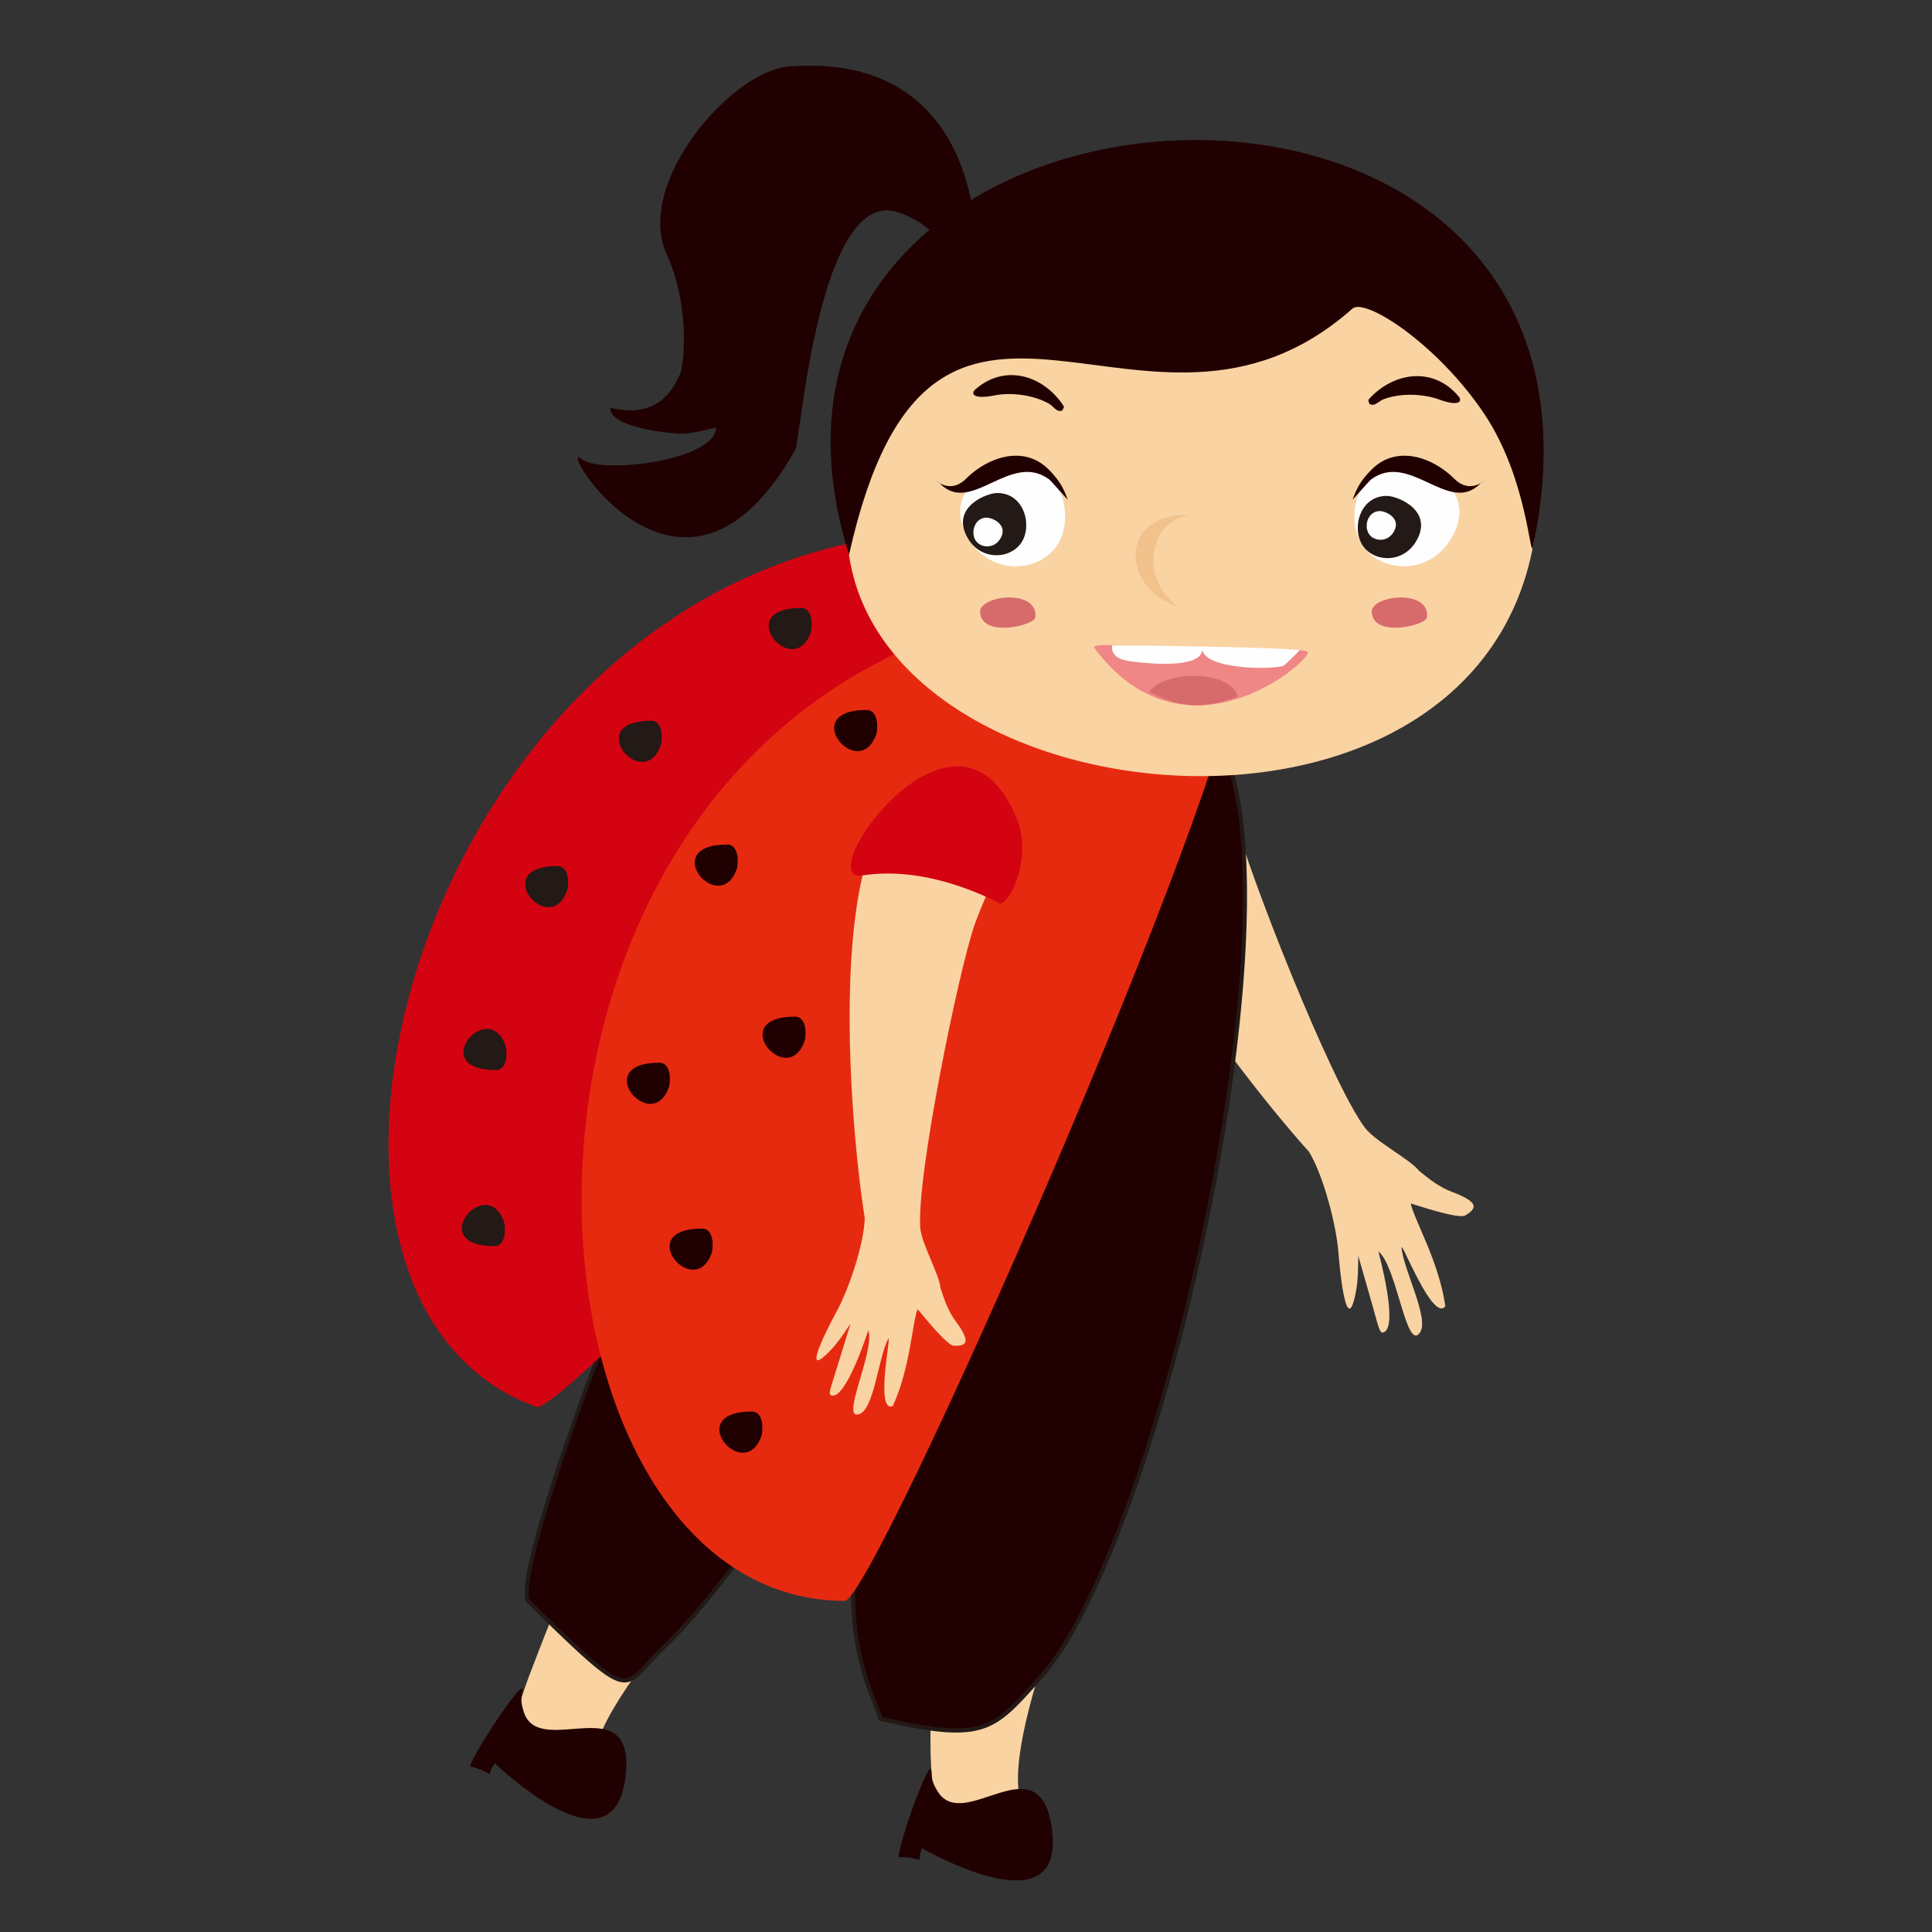 <svg xmlns="http://www.w3.org/2000/svg" width="120" height="120"><rect width="100%" height="100%" fill="#333333" stroke="none"/><g fill="none" fill-rule="evenodd"><path fill="#FAD3A3" d="M76.737 50.947c.72 3.01 5.915 16.296 8.051 19.11.651.859 2.826 1.966 3.347 2.663.646.53 1.305 1.031 2.028 1.302 1.855.692 1.48 1.074.864 1.464-.36.226-2.227-.369-3.406-.737.21 1.007 1.759 3.609 2.151 6.377-.766 1.055-2.752-4.134-2.717-3.634.093 1.329 1.738 4.391 1.148 5.266-.86 1.275-1.432-4.121-2.59-5.027-.004-.002 1.353 4.905.254 5.037-.095.012-.205-.167-.346-.695-.198-.745-1.015-3.556-1.156-4.07-.014.986-.013 1.756-.24 2.663-.564 2.247-.953-2.34-.992-2.854-.125-1.677-.923-4.786-1.827-6.27h.001c-5.568-6.17-22.59-28.565-7.26-27.1 1.926.184 2.056 3.86 2.69 6.505M69.696 88.97c.386 1.304-6.919 16.399-6.448 22.089.166 2.01-5.454 8.52-5.454-2.896 0-4.316-.12-21.443 4.742-21.443 1.686 0 6.675.615 7.16 2.25m-18.737 1.172c-.106 1.356-12.339 12.856-13.939 18.338-.564 1.936-8.147 6.018-4.056-4.646 1.546-4.03 7.572-20.07 12.113-18.34 1.575.6 6.014 2.948 5.882 4.648"/><path fill="#210001" d="M65.341 113.643c-.725-5.603-5.436.25-7.083-2.349-.331-.522-.399-.808-.404-1.242-.017-1.24-2.036 4.414-2.036 5.299 1.864 0 1.028.646 1.445-.553.019-.007 8.9 5.196 8.078-1.155m-26.49-3.303c.65-5.612-5.336-1.061-6.307-3.978-.195-.587-.192-.88-.093-1.303.284-1.208-3.042 3.796-3.256 4.655 1.81.447.842.874 1.537-.19.02-.002 7.383 7.179 8.12.817m36.902-64.264c5.27 9.874-3.694 49.868-11.128 58.106-2.947 3.267-3.407 4.075-9.932 2.576-.161-.777-1.707-3.29-1.707-7.81 0-15.523-5.583-2.48-11.772 3.374-2.703 2.555-1.603 3.78-8.364-2.83-1.903-1.86 16.664-48.586 22.56-52.279 5.094-3.19 15.502-7.708 19.912-2.162.322.405.257.7.431 1.025"/><path fill="#231916" d="M54.8 106.652c2.159.495 3.535.705 4.59.705 2.21 0 3.04-.923 4.86-2.946l.282-.312c3.47-3.846 7.608-15.252 10.297-28.38 2.225-10.867 3.607-24.345.812-29.582a1.717 1.717 0 0 1-.142-.405c-.05-.193-.097-.376-.276-.6-1.354-1.704-3.395-2.567-6.068-2.567-4.484 0-10.004 2.457-13.676 4.757-5.336 3.342-21.797 43.622-22.608 51.138-.078.714.022.897.069.942 3.523 3.445 4.988 4.843 5.85 4.843.452 0 .807-.391 1.344-.984.277-.304.59-.65.993-1.03 1.678-1.587 3.34-3.742 4.805-5.642 2.112-2.737 3.935-5.101 5.245-5.101 1.34 0 1.938 2.3 1.938 7.46 0 3.482.92 5.754 1.413 6.975.127.313.223.55.272.73m4.59.959c-1.088 0-2.501-.219-4.725-.73l-.08-.018-.016-.08c-.034-.163-.141-.429-.278-.766-.5-1.237-1.432-3.54-1.432-7.07 0-4.849-.55-7.206-1.682-7.206-1.184 0-2.972 2.318-5.043 5.001-1.471 1.909-3.14 4.071-4.83 5.672a17.54 17.54 0 0 0-.98 1.017c-.584.643-.969 1.067-1.534 1.067-.952 0-2.293-1.263-6.03-4.915-.165-.162-.21-.528-.144-1.151.815-7.54 17.36-47.965 22.727-51.327 3.702-2.318 9.274-4.795 13.812-4.795 2.754 0 4.863.895 6.268 2.662.213.268.271.496.323.696.03.12.06.235.12.349 2.827 5.297 1.447 18.841-.788 29.751-2.696 13.17-6.859 24.623-10.356 28.5l-.282.312c-1.815 2.018-2.726 3.03-5.05 3.03"/><path fill="#D40311" d="M76.158 41.003c-2.322 6.37-41.132 47-42.835 46.385-20.617-7.46-5.082-59.572 31.933-53.975 3.778.572 11.791 5.15 10.902 7.59"/><path fill="#E62A10" d="M76.84 41.265c-.001 6.777-22.564 58.168-24.374 58.168-21.935 0-25.183-54.266 11.526-61.594 3.747-.748 12.847.83 12.847 3.426"/><path fill="#FAD3A3" d="M60.542 57.416c-.958 2.693-3.62 15.593-3.383 18.843.074.992 1.202 2.937 1.255 3.738.233.735.492 1.452.916 2.024 1.09 1.464.606 1.573-.067 1.567-.392-.004-1.541-1.4-2.27-2.274-.344.885-.454 3.677-1.543 6.02-1.126.434-.053-4.582-.278-4.177-.597 1.078-.863 4.274-1.76 4.657-1.31.559.964-3.912.522-5.192-.002-.004-1.42 4.48-2.34 4.032-.08-.039-.074-.232.083-.712.22-.677 1.003-3.264 1.153-3.733-.508.757-.894 1.355-1.527 1.944-1.57 1.46.44-2.291.668-2.708.748-1.364 1.695-4.174 1.741-5.775h.001c-1.21-7.568-3.129-33.445 8.02-24.643 1.4 1.107-.35 4.02-1.191 6.389m-7.923-24.162c.847 18.92 44.166 22.363 42.916-4.231-.957-20.36-44.076-21.683-42.916 4.23"/><path fill="#FEFEFE" d="M87.117 28.77c-2.799 0-3.653 3.378-2.475 5.123 1.205 1.784 4.49 1.906 5.737-.92 1.247-2.826-2.176-4.204-3.262-4.204"/><path fill="#210001" d="M84.011 31.037c.225-.606.424-1.119 1.195-1.886 1.55-1.542 3.787-.752 5.122.584 1.176 1.178 2.28-.357 1.594.325-1.95 1.938-4.366-2.066-6.774-.274-.066.05-1.142 1.267-1.137 1.251"/><path fill="#231916" d="M86.135 30.802c-1.688 0-2.203 2.038-1.492 3.091.726 1.076 2.707 1.15 3.46-.555.752-1.705-1.313-2.536-1.968-2.536"/><path fill="#FEFEFE" d="M63.17 28.77c2.797 0 3.652 3.378 2.473 5.123-1.204 1.784-4.489 1.906-5.736-.92-1.248-2.826 2.176-4.204 3.262-4.204"/><path fill="#231916" d="M61.94 30.622c1.688 0 2.203 2.038 1.492 3.091-.727 1.076-2.708 1.15-3.46-.554-.753-1.706 1.313-2.537 1.968-2.537"/><path fill="#210001" d="M66.318 31.037c-.225-.606-.423-1.119-1.195-1.886-1.549-1.542-3.787-.752-5.122.584-1.176 1.178-2.28-.357-1.593.325 1.948 1.938 4.365-2.066 6.773-.274.066.05 1.142 1.267 1.137 1.251"/><path fill="#F1C28C" d="M73.875 31.993c-4.173-.138-4.292 4.1-1.194 5.507 1.793.814-1.376-.313-1.006-3.108.37-2.796 3.191-2.367 2.2-2.4"/><path fill="#210001" d="M85.056 24.759c1.528-1.655 3.977-2.004 5.535-.144.28.335.001.642-1.203.2-1.024-.376-2.446-.408-3.467-.01-.283.11-.569.5-.88.265-.004-.156-.116-.169.015-.311m-19.023.411c-1.255-1.87-3.622-2.588-5.447-.988-.328.288-.1.634 1.158.382 1.07-.216 2.48-.03 3.427.52.263.151.486.58.83.396.028-.155.14-.15.032-.31"/><path fill="#FEFEFE" d="M85.72 31.742c-.78 0-1.018.942-.69 1.428.336.498 1.251.532 1.599-.256.348-.788-.607-1.172-.91-1.172m-24.426.408c-.78 0-1.018.943-.69 1.43.337.496 1.252.53 1.6-.257.347-.788-.607-1.172-.91-1.172"/><path fill="#D76B6C" d="M60.875 38.004c-.032-1.029 3.613-1.468 3.434.34-.051.511-3.383 1.3-3.434-.34m24.325 0c-.031-1.029 3.614-1.468 3.434.34-.05.511-3.382 1.3-3.433-.34"/><path fill="#210001" d="M52.733 34.462c5.202-23.298 18.341-3.843 31.269-15.293.798-.707 5.356 2.257 8.235 6.608 2.63 3.976 2.799 9.018 2.974 8.2 7.615-35.676-52.564-31.83-42.478.485"/><path fill="#210001" d="M60.562 17.451c-1.427-.504-1.534-3.133-4.737-4.25-4.954-1.727-6.11 14.16-6.424 14.72-7.096 12.644-15.067-.88-13.26.594 1.192.973 8.33.074 8.33-1.955-.079-.006-1.485.382-2.082.382-.615 0-4.578-.357-4.478-1.623 3.292.842 4.113-1.725 4.285-1.988.28-.427.72-4.235-.79-7.545C39.41 11.408 45.389 4.41 49.02 4.128c11.018-.858 12.02 9.358 11.542 13.323"/><path fill="#EE8785" d="M81.222 40.603c.277-.493-3.623-.082-6.542-.219-3.524-.165-7.007-.541-6.708-.139 5.306 7.12 12.563 1.577 13.25.358"/><path fill="#D76B6C" d="M76.875 43.277c-.337-1.599-4.43-1.733-5.504-.308.711.369 1.624.756 2.652.831 1.048.078 2.122-.265 2.852-.523"/><path fill="#FEFEFE" d="M70.709 41.133c.55.056 3.812.426 3.97-.75.308 1.296 4.852 1.205 5.103.93.021-.023.606-.561.95-.932-1.85-.21-11.661-.313-11.664-.288-.07.894.93.967 1.64 1.04"/><path fill="#210001" d="M53.823 44.098c-4.334 0-.477 4.537.597 1.527.105-.294.18-1.527-.597-1.527m-8.662 8.358c-4.333 0-.477 4.537.598 1.527.104-.293.18-1.527-.598-1.527m4.213 10.688c-4.333 0-.476 4.536.598 1.526.105-.293.18-1.526-.598-1.526m-8.426 2.862c-4.333 0-.477 4.537.597 1.527.105-.293.18-1.527-.597-1.527m2.656 10.301c-4.334 0-.477 4.536.597 1.526.105-.293.18-1.526-.597-1.526m3.089 11.367c-4.334 0-.477 4.537.598 1.527.104-.293.18-1.527-.598-1.527"/><path fill="#231916" d="M49.757 37.762c-4.333 0-.476 4.536.598 1.527.105-.293.18-1.527-.598-1.527m-9.316 7.004c-4.333 0-.476 4.537.598 1.527.105-.293.18-1.527-.598-1.527m-5.813 9.026c-4.334 0-.477 4.537.597 1.527.105-.293.18-1.527-.597-1.527m-3.831 12.673c-4.333 0-.476-4.536.598-1.527.105.293.18 1.527-.598 1.527m-.1 10.935c-4.333 0-.476-4.537.598-1.527.105.293.18 1.527-.598 1.527"/><path fill="#D40311" d="M53.577 54.374c4.275-.674 8.494 1.747 8.529 1.747.658 0 1.976-2.864 1.108-5.107-3.677-9.502-13.044 3.897-9.637 3.36"/></g></svg>
